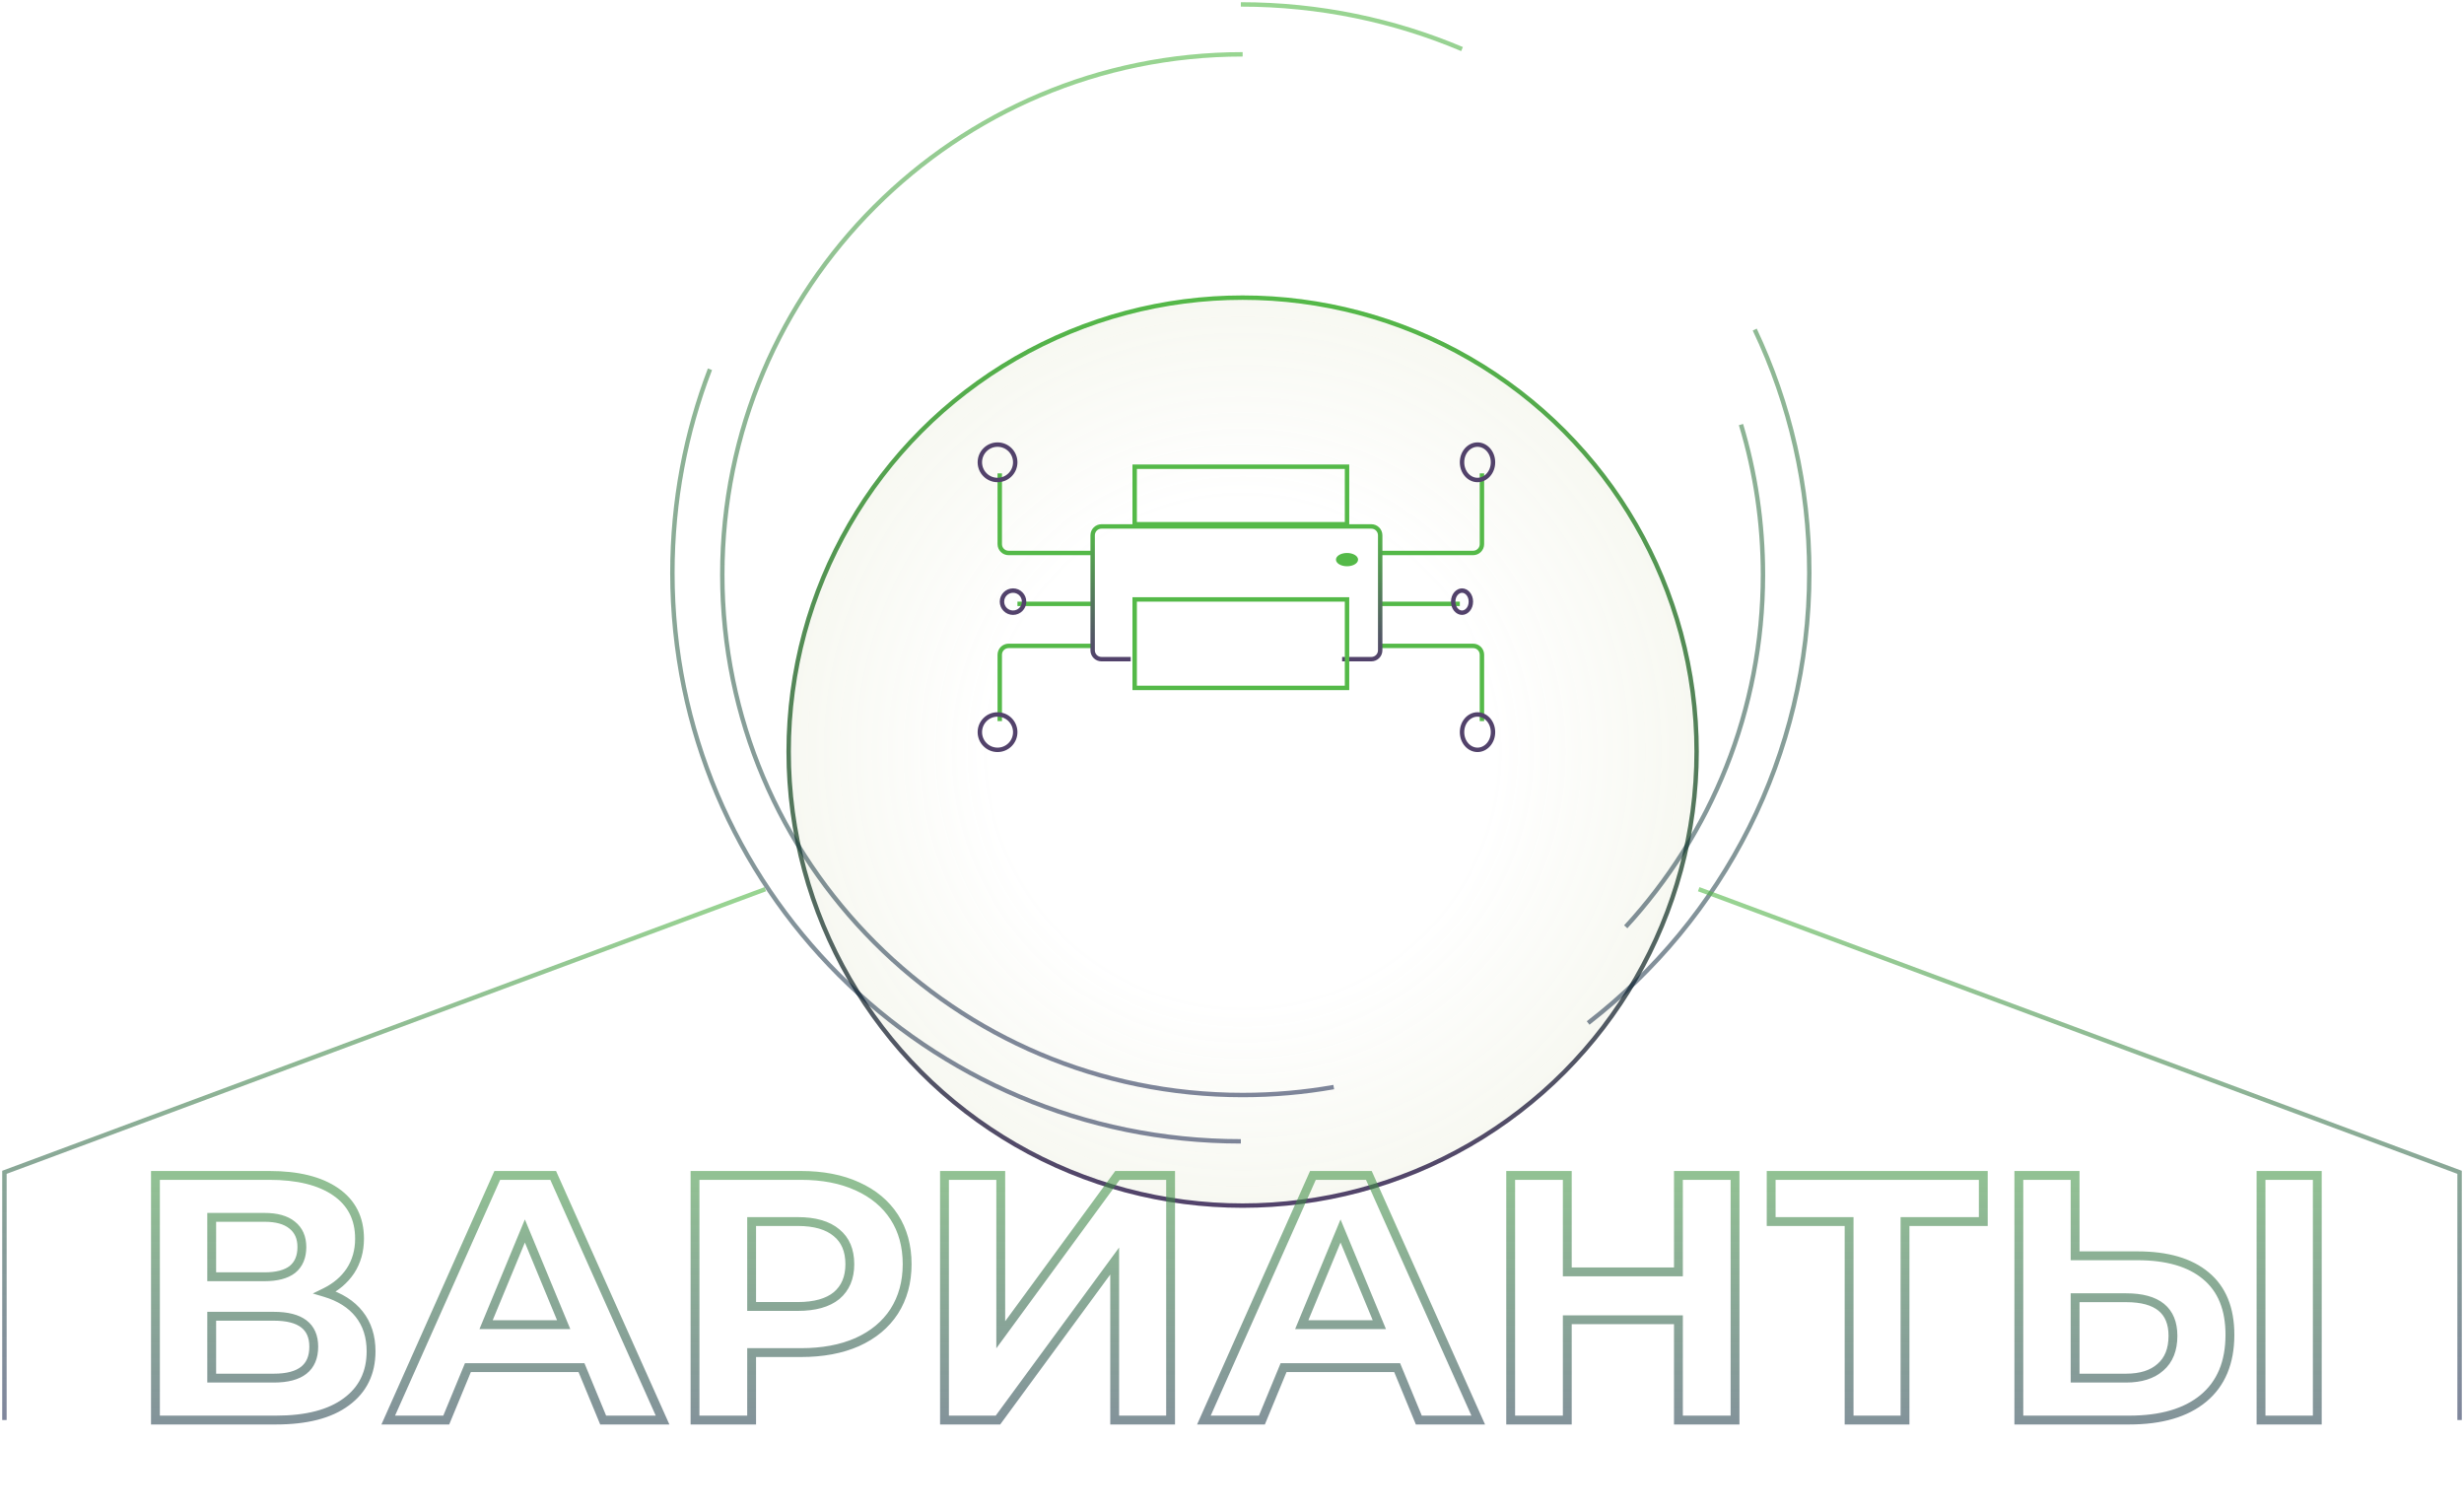 <svg width="557" height="341" viewBox="0 0 557 341" fill="none" xmlns="http://www.w3.org/2000/svg">
<g filter="url(#filter0_d)">
<circle cx="280.903" cy="129.903" r="103.122" fill="url(#paint0_radial)"/>
<circle cx="280.903" cy="129.903" r="102.622" stroke="url(#paint1_linear)"/>
</g>
<path d="M280.903 12.279C215.941 12.279 163.279 64.941 163.279 129.903C163.279 194.865 215.941 247.527 280.903 247.527C287.929 247.527 294.812 246.911 301.5 245.729M393.559 95.973C396.79 106.716 398.526 118.107 398.526 129.903C398.526 160.602 386.766 188.554 367.504 209.5" stroke="url(#paint2_linear)"/>
<path d="M280.5 258C209.531 258 152 200.469 152 129.5C152 113.278 155.006 97.757 160.492 83.466M280.5 1C298.235 1 315.131 4.593 330.5 11.091M359 231.243C389.414 207.742 409 170.909 409 129.5C409 109.82 404.576 91.173 396.668 74.5" stroke="url(#paint3_linear)"/>
<path d="M173 201L1 265V321" stroke="url(#paint4_linear)"/>
<path d="M384 201L556 265V321" stroke="url(#paint5_linear)"/>
<rect x="256.5" y="105.5" width="48" height="13" stroke="#54B948"/>
<ellipse cx="304.5" cy="126.5" rx="2.5" ry="1.5" fill="#54B948"/>
<path d="M247 125H228C226.895 125 226 124.105 226 123V107" stroke="#54B948"/>
<circle cx="225.5" cy="104.5" r="4" stroke="#52426B"/>
<line x1="230" y1="136.5" x2="247" y2="136.5" stroke="#54B948"/>
<circle cx="229" cy="136" r="2.5" stroke="#52426B"/>
<path d="M247 146H228C226.895 146 226 146.895 226 148V163" stroke="#54B948"/>
<circle r="4" transform="matrix(1 0 0 -1 225.5 165.5)" stroke="#52426B"/>
<path d="M312 125H333C334.105 125 335 124.105 335 123V107" stroke="#54B948"/>
<path d="M330.5 104.5C330.5 106.766 332.121 108.5 334 108.5C335.879 108.5 337.5 106.766 337.5 104.5C337.5 102.234 335.879 100.5 334 100.5C332.121 100.5 330.5 102.234 330.5 104.5Z" stroke="#52426B"/>
<line y1="-0.5" x2="18" y2="-0.5" transform="matrix(-1 0 0 1 330 137)" stroke="#54B948"/>
<path d="M328.5 136C328.5 137.47 329.477 138.5 330.5 138.5C331.523 138.5 332.5 137.47 332.5 136C332.5 134.53 331.523 133.5 330.5 133.5C329.477 133.5 328.5 134.53 328.5 136Z" stroke="#52426B"/>
<path d="M312 146H333C334.105 146 335 146.895 335 148V163" stroke="#54B948"/>
<path d="M330.5 165.5C330.5 163.234 332.121 161.5 334 161.5C335.879 161.5 337.5 163.234 337.5 165.5C337.5 167.766 335.879 169.5 334 169.5C332.121 169.5 330.5 167.766 330.5 165.5Z" stroke="#52426B"/>
<path d="M255.603 149H249C247.895 149 247 148.105 247 147V121C247 119.895 247.895 119 249 119H310C311.105 119 312 119.895 312 121V147C312 148.105 311.105 149 310 149H303.397" stroke="url(#paint6_linear)"/>
<rect x="256.5" y="135.5" width="48" height="20" stroke="#54B948"/>
<path d="M73.454 292.165L73.015 291.267L70.711 292.394L73.169 293.124L73.454 292.165ZM81.196 297.063L80.412 297.683H80.412L81.196 297.063ZM78.273 316.892L77.682 316.085L77.677 316.089L78.273 316.892ZM35.139 321H34.139V322H35.139V321ZM35.139 265.7V264.7H34.139V265.7H35.139ZM75.903 269.413L76.472 268.59L75.903 269.413ZM79.221 287.267L80.053 287.822L80.06 287.812L79.221 287.267ZM47.858 288.61H46.858V289.61H47.858V288.61ZM66.107 286.951L66.721 287.74L66.73 287.733L66.739 287.726L66.107 286.951ZM66.028 276.918L65.396 277.693L65.403 277.699L65.41 277.704L66.028 276.918ZM47.858 275.18V274.18H46.858V275.18H47.858ZM47.858 297.537V296.537H46.858V297.537H47.858ZM47.858 311.52H46.858V312.52H47.858V311.52ZM73.169 293.124C76.386 294.079 78.774 295.613 80.412 297.683L81.981 296.443C80.037 293.984 77.263 292.253 73.739 291.206L73.169 293.124ZM80.412 297.683C82.042 299.746 82.882 302.309 82.882 305.437H84.882C84.882 301.929 83.931 298.91 81.981 296.443L80.412 297.683ZM82.882 305.437C82.882 310.037 81.148 313.547 77.682 316.085L78.864 317.699C82.877 314.76 84.882 310.633 84.882 305.437H82.882ZM77.677 316.089C74.23 318.65 69.181 320 62.394 320V322C69.406 322 74.943 320.611 78.869 317.695L77.677 316.089ZM62.394 320H35.139V322H62.394V320ZM36.139 321V265.7H34.139V321H36.139ZM35.139 266.7H60.893V264.7H35.139V266.7ZM60.893 266.7C67.207 266.7 71.983 267.919 75.335 270.236L76.472 268.59C72.661 265.957 67.43 264.7 60.893 264.7V266.7ZM75.335 270.236C78.629 272.513 80.275 275.725 80.275 279.999H82.275C82.275 275.109 80.34 271.264 76.472 268.59L75.335 270.236ZM80.275 279.999C80.275 282.562 79.637 284.792 78.383 286.722L80.06 287.812C81.544 285.529 82.275 282.913 82.275 279.999H80.275ZM78.389 286.712C77.129 288.602 75.35 290.124 73.015 291.267L73.894 293.063C76.509 291.783 78.575 290.04 80.053 287.822L78.389 286.712ZM47.858 289.61H59.787V287.61H47.858V289.61ZM59.787 289.61C62.686 289.61 65.05 289.04 66.721 287.74L65.493 286.162C64.32 287.074 62.471 287.61 59.787 287.61V289.61ZM66.739 287.726C68.442 286.338 69.24 284.339 69.24 281.895H67.24C67.24 283.875 66.616 285.246 65.475 286.176L66.739 287.726ZM69.24 281.895C69.24 279.481 68.4 277.51 66.646 276.132L65.41 277.704C66.605 278.643 67.24 279.99 67.24 281.895H69.24ZM66.66 276.143C64.99 274.782 62.647 274.18 59.787 274.18V276.18C62.405 276.18 64.222 276.736 65.396 277.693L66.66 276.143ZM59.787 274.18H47.858V276.18H59.787V274.18ZM46.858 275.18V288.61H48.858V275.18H46.858ZM61.92 312.52C65.027 312.52 67.541 311.911 69.294 310.527C71.092 309.108 71.926 307.005 71.926 304.41H69.926C69.926 306.555 69.259 308.007 68.055 308.958C66.806 309.944 64.818 310.52 61.92 310.52V312.52ZM71.926 304.41C71.926 301.881 71.084 299.836 69.281 298.46C67.53 297.124 65.021 296.537 61.92 296.537V298.537C64.823 298.537 66.817 299.096 68.068 300.05C69.267 300.966 69.926 302.357 69.926 304.41H71.926ZM61.92 296.537H47.858V298.537H61.92V296.537ZM46.858 297.537V311.52H48.858V297.537H46.858ZM47.858 312.52H61.92V310.52H47.858V312.52ZM131.449 309.15L132.374 308.768L132.118 308.15H131.449V309.15ZM105.774 309.15V308.15H105.106L104.85 308.768L105.774 309.15ZM100.876 321V322H101.545L101.801 321.382L100.876 321ZM87.762 321L86.849 320.593L86.222 322H87.762V321ZM112.41 265.7V264.7H111.761L111.497 265.293L112.41 265.7ZM125.05 265.7L125.963 265.292L125.699 264.7H125.05V265.7ZM149.777 321V322H151.32L150.69 320.592L149.777 321ZM136.347 321L135.423 321.382L135.679 322H136.347V321ZM127.42 299.433V300.433H128.917L128.344 299.05L127.42 299.433ZM118.651 278.261L119.575 277.878L118.651 275.648L117.727 277.878L118.651 278.261ZM109.882 299.433L108.958 299.05L108.386 300.433H109.882V299.433ZM131.449 308.15H105.774V310.15H131.449V308.15ZM104.85 308.768L99.952 320.618L101.801 321.382L106.699 309.532L104.85 308.768ZM100.876 320H87.762V322H100.876V320ZM88.676 321.407L113.324 266.107L111.497 265.293L86.849 320.593L88.676 321.407ZM112.41 266.7H125.05V264.7H112.41V266.7ZM124.137 266.108L148.864 321.408L150.69 320.592L125.963 265.292L124.137 266.108ZM149.777 320H136.347V322H149.777V320ZM137.272 320.618L132.374 308.768L130.525 309.532L135.423 321.382L137.272 320.618ZM128.344 299.05L119.575 277.878L117.727 278.644L126.496 299.816L128.344 299.05ZM117.727 277.878L108.958 299.05L110.806 299.816L119.575 278.644L117.727 277.878ZM109.882 300.433H127.42V298.433H109.882V300.433ZM193.767 268.149L193.352 269.059L193.357 269.061L193.767 268.149ZM202.141 296.431L202.98 296.975L202.984 296.969L202.141 296.431ZM193.767 303.383L194.17 304.298L194.177 304.295L193.767 303.383ZM169.909 305.753V304.753H168.909V305.753H169.909ZM169.909 321V322H170.909V321H169.909ZM157.111 321H156.111V322H157.111V321ZM157.111 265.7V264.7H156.111V265.7H157.111ZM189.106 292.876L189.738 293.651L189.744 293.646L189.75 293.641L189.106 292.876ZM189.106 278.656L188.462 279.421L188.468 279.426L188.474 279.431L189.106 278.656ZM169.909 276.128V275.128H168.909V276.128H169.909ZM169.909 295.325H168.909V296.325H169.909V295.325ZM181.048 266.7C185.837 266.7 189.929 267.498 193.352 269.059L194.182 267.239C190.442 265.534 186.055 264.7 181.048 264.7V266.7ZM193.357 269.061C196.836 270.624 199.47 272.823 201.302 275.645L202.98 274.557C200.915 271.375 197.965 268.939 194.177 267.237L193.357 269.061ZM201.302 275.645C203.131 278.462 204.064 281.822 204.064 285.766H206.064C206.064 281.494 205.048 277.744 202.98 274.557L201.302 275.645ZM204.064 285.766C204.064 289.654 203.132 293.018 201.298 295.893L202.984 296.969C205.047 293.735 206.064 289.988 206.064 285.766H204.064ZM201.302 295.887C199.47 298.709 196.836 300.908 193.357 302.471L194.177 304.295C197.965 302.593 200.915 300.157 202.98 296.975L201.302 295.887ZM193.363 302.468C189.937 303.98 185.841 304.753 181.048 304.753V306.753C186.051 306.753 190.434 305.946 194.17 304.298L193.363 302.468ZM181.048 304.753H169.909V306.753H181.048V304.753ZM168.909 305.753V321H170.909V305.753H168.909ZM169.909 320H157.111V322H169.909V320ZM158.111 321V265.7H156.111V321H158.111ZM157.111 266.7H181.048V264.7H157.111V266.7ZM180.337 296.325C184.303 296.325 187.489 295.485 189.738 293.651L188.474 292.101C186.72 293.532 184.06 294.325 180.337 294.325V296.325ZM189.75 293.641C192.016 291.733 193.108 289.061 193.108 285.766H191.108C191.108 288.581 190.199 290.648 188.462 292.111L189.75 293.641ZM193.108 285.766C193.108 282.426 192.02 279.743 189.738 277.881L188.474 279.431C190.195 280.835 191.108 282.892 191.108 285.766H193.108ZM189.75 277.891C187.5 275.997 184.31 275.128 180.337 275.128V277.128C184.053 277.128 186.709 277.945 188.462 279.421L189.75 277.891ZM180.337 275.128H169.909V277.128H180.337V275.128ZM168.909 276.128V295.325H170.909V276.128H168.909ZM169.909 296.325H180.337V294.325H169.909V296.325ZM213.506 265.7V264.7H212.506V265.7H213.506ZM226.225 265.7H227.225V264.7H226.225V265.7ZM226.225 301.724H225.225V304.782L227.032 302.315L226.225 301.724ZM252.611 265.7V264.7H252.104L251.805 265.109L252.611 265.7ZM264.619 265.7H265.619V264.7H264.619V265.7ZM264.619 321V322H265.619V321H264.619ZM251.979 321H250.979V322H251.979V321ZM251.979 285.055H252.979V282.003L251.173 284.463L251.979 285.055ZM225.593 321V322H226.1L226.399 321.592L225.593 321ZM213.506 321H212.506V322H213.506V321ZM213.506 266.7H226.225V264.7H213.506V266.7ZM225.225 265.7V301.724H227.225V265.7H225.225ZM227.032 302.315L253.418 266.291L251.805 265.109L225.419 301.133L227.032 302.315ZM252.611 266.7H264.619V264.7H252.611V266.7ZM263.619 265.7V321H265.619V265.7H263.619ZM264.619 320H251.979V322H264.619V320ZM252.979 321V285.055H250.979V321H252.979ZM251.173 284.463L224.787 320.408L226.399 321.592L252.785 285.647L251.173 284.463ZM225.593 320H213.506V322H225.593V320ZM214.506 321V265.7H212.506V321H214.506ZM315.834 309.15L316.758 308.768L316.503 308.15H315.834V309.15ZM290.159 309.15V308.15H289.49L289.235 308.768L290.159 309.15ZM285.261 321V322H285.93L286.185 321.382L285.261 321ZM272.147 321L271.234 320.593L270.607 322H272.147V321ZM296.795 265.7V264.7H296.146L295.882 265.293L296.795 265.7ZM309.435 265.7L310.348 265.292L310.083 264.7H309.435V265.7ZM334.162 321V322H335.705L335.075 320.592L334.162 321ZM320.732 321L319.808 321.382L320.063 322H320.732V321ZM311.805 299.433V300.433H313.302L312.729 299.05L311.805 299.433ZM303.036 278.261L303.96 277.878L303.036 275.648L302.112 277.878L303.036 278.261ZM294.267 299.433L293.343 299.05L292.771 300.433H294.267V299.433ZM315.834 308.15H290.159V310.15H315.834V308.15ZM289.235 308.768L284.337 320.618L286.185 321.382L291.083 309.532L289.235 308.768ZM285.261 320H272.147V322H285.261V320ZM273.061 321.407L297.709 266.107L295.882 265.293L271.234 320.593L273.061 321.407ZM296.795 266.7H309.435V264.7H296.795V266.7ZM308.522 266.108L333.249 321.408L335.075 320.592L310.348 265.292L308.522 266.108ZM334.162 320H320.732V322H334.162V320ZM321.656 320.618L316.758 308.768L314.91 309.532L319.808 321.382L321.656 320.618ZM312.729 299.05L303.96 277.878L302.112 278.644L310.881 299.816L312.729 299.05ZM302.112 277.878L293.343 299.05L295.191 299.816L303.96 278.644L302.112 277.878ZM294.267 300.433H311.805V298.433H294.267V300.433ZM392.214 265.7H393.214V264.7H392.214V265.7ZM392.214 321V322H393.214V321H392.214ZM379.416 321H378.416V322H379.416V321ZM379.416 298.327H380.416V297.327H379.416V298.327ZM354.294 298.327V297.327H353.294V298.327H354.294ZM354.294 321V322H355.294V321H354.294ZM341.496 321H340.496V322H341.496V321ZM341.496 265.7V264.7H340.496V265.7H341.496ZM354.294 265.7H355.294V264.7H354.294V265.7ZM354.294 287.504H353.294V288.504H354.294V287.504ZM379.416 287.504V288.504H380.416V287.504H379.416ZM379.416 265.7V264.7H378.416V265.7H379.416ZM391.214 265.7V321H393.214V265.7H391.214ZM392.214 320H379.416V322H392.214V320ZM380.416 321V298.327H378.416V321H380.416ZM379.416 297.327H354.294V299.327H379.416V297.327ZM353.294 298.327V321H355.294V298.327H353.294ZM354.294 320H341.496V322H354.294V320ZM342.496 321V265.7H340.496V321H342.496ZM341.496 266.7H354.294V264.7H341.496V266.7ZM353.294 265.7V287.504H355.294V265.7H353.294ZM354.294 288.504H379.416V286.504H354.294V288.504ZM380.416 287.504V265.7H378.416V287.504H380.416ZM379.416 266.7H392.214V264.7H379.416V266.7ZM448.334 276.128V277.128H449.334V276.128H448.334ZM430.638 276.128V275.128H429.638V276.128H430.638ZM430.638 321V322H431.638V321H430.638ZM417.998 321H416.998V322H417.998V321ZM417.998 276.128H418.998V275.128H417.998V276.128ZM400.381 276.128H399.381V277.128H400.381V276.128ZM400.381 265.7V264.7H399.381V265.7H400.381ZM448.334 265.7H449.334V264.7H448.334V265.7ZM448.334 275.128H430.638V277.128H448.334V275.128ZM429.638 276.128V321H431.638V276.128H429.638ZM430.638 320H417.998V322H430.638V320ZM418.998 321V276.128H416.998V321H418.998ZM417.998 275.128H400.381V277.128H417.998V275.128ZM401.381 276.128V265.7H399.381V276.128H401.381ZM400.381 266.7H448.334V264.7H400.381V266.7ZM447.334 265.7V276.128H449.334V265.7H447.334ZM498.635 288.373L497.992 289.139L497.998 289.144L498.635 288.373ZM498.082 316.102L498.719 316.873L498.72 316.872L498.082 316.102ZM456.37 321H455.37V322H456.37V321ZM456.37 265.7V264.7H455.37V265.7H456.37ZM469.089 265.7H470.089V264.7H469.089V265.7ZM469.089 283.87H468.089V284.87H469.089V283.87ZM488.365 309.071L487.712 308.313L487.702 308.322L488.365 309.071ZM469.089 293.35V292.35H468.089V293.35H469.089ZM469.089 311.52H468.089V312.52H469.089V311.52ZM511.117 265.7V264.7H510.117V265.7H511.117ZM523.836 265.7H524.836V264.7H523.836V265.7ZM523.836 321V322H524.836V321H523.836ZM511.117 321H510.117V322H511.117V321ZM483.151 284.87C489.759 284.87 494.656 286.343 497.992 289.139L499.277 287.607C495.451 284.399 490.025 282.87 483.151 282.87V284.87ZM497.998 289.144C501.345 291.909 503.086 296.042 503.086 301.724H505.086C505.086 295.609 503.192 290.841 499.271 287.602L497.998 289.144ZM503.086 301.724C503.086 307.761 501.17 312.243 497.443 315.332L498.72 316.872C502.999 313.325 505.086 308.222 505.086 301.724H503.086ZM497.444 315.331C493.735 318.398 488.41 320 481.334 320V322C488.688 322 494.529 320.337 498.719 316.873L497.444 315.331ZM481.334 320H456.37V322H481.334V320ZM457.37 321V265.7H455.37V321H457.37ZM456.37 266.7H469.089V264.7H456.37V266.7ZM468.089 265.7V283.87H470.089V265.7H468.089ZM469.089 284.87H483.151V282.87H469.089V284.87ZM480.623 312.52C484.099 312.52 486.946 311.663 489.028 309.82L487.702 308.322C486.096 309.744 483.782 310.52 480.623 310.52V312.52ZM489.017 309.829C491.186 307.961 492.209 305.283 492.209 301.961H490.209C490.209 304.854 489.335 306.915 487.712 308.313L489.017 309.829ZM492.209 301.961C492.209 298.876 491.25 296.4 489.193 294.727C487.175 293.086 484.261 292.35 480.623 292.35V294.35C484.041 294.35 486.42 295.049 487.931 296.279C489.403 297.475 490.209 299.306 490.209 301.961H492.209ZM480.623 292.35H469.089V294.35H480.623V292.35ZM468.089 293.35V311.52H470.089V293.35H468.089ZM469.089 312.52H480.623V310.52H469.089V312.52ZM511.117 266.7H523.836V264.7H511.117V266.7ZM522.836 265.7V321H524.836V265.7H522.836ZM523.836 320H511.117V322H523.836V320ZM512.117 321V265.7H510.117V321H512.117Z" fill="url(#paint7_linear)"/>
<defs>
<filter id="filter0_d" x="142.781" y="26.78" width="276.245" height="281.245" filterUnits="userSpaceOnUse" color-interpolation-filters="sRGB">
<feFlood flood-opacity="0" result="BackgroundImageFix"/>
<feColorMatrix in="SourceAlpha" type="matrix" values="0 0 0 0 0 0 0 0 0 0 0 0 0 0 0 0 0 0 127 0"/>
<feOffset dy="40"/>
<feGaussianBlur stdDeviation="17.5"/>
<feColorMatrix type="matrix" values="0 0 0 0 0.898 0 0 0 0 0.898 0 0 0 0 0.898 0 0 0 1 0"/>
<feBlend mode="normal" in2="BackgroundImageFix" result="effect1_dropShadow"/>
<feBlend mode="normal" in="SourceGraphic" in2="effect1_dropShadow" result="shape"/>
</filter>
<radialGradient id="paint0_radial" cx="0" cy="0" r="1" gradientUnits="userSpaceOnUse" gradientTransform="translate(280.903 129.903) rotate(90) scale(103.122)">
<stop offset="0.552" stop-color="white"/>
<stop offset="1" stop-color="#F7F8F1" stop-opacity="0.95"/>
</radialGradient>
<linearGradient id="paint1_linear" x1="280.903" y1="26.78" x2="280.903" y2="233.025" gradientUnits="userSpaceOnUse">
<stop stop-color="#54B948"/>
<stop offset="1" stop-color="#52426B"/>
</linearGradient>
<linearGradient id="paint2_linear" x1="280.903" y1="12.279" x2="280.903" y2="247.527" gradientUnits="userSpaceOnUse">
<stop stop-color="#54B948" stop-opacity="0.6"/>
<stop offset="1" stop-color="#000D3A" stop-opacity="0.5"/>
</linearGradient>
<linearGradient id="paint3_linear" x1="280.5" y1="1" x2="280.5" y2="258" gradientUnits="userSpaceOnUse">
<stop stop-color="#54B948" stop-opacity="0.6"/>
<stop offset="1" stop-color="#000D3A" stop-opacity="0.5"/>
</linearGradient>
<linearGradient id="paint4_linear" x1="87" y1="201" x2="87" y2="321" gradientUnits="userSpaceOnUse">
<stop stop-color="#54B948" stop-opacity="0.6"/>
<stop offset="1" stop-color="#000D3A" stop-opacity="0.5"/>
</linearGradient>
<linearGradient id="paint5_linear" x1="470" y1="201" x2="470" y2="321" gradientUnits="userSpaceOnUse">
<stop stop-color="#54B948" stop-opacity="0.6"/>
<stop offset="1" stop-color="#000D3A" stop-opacity="0.5"/>
</linearGradient>
<linearGradient id="paint6_linear" x1="279.5" y1="119" x2="279.5" y2="149" gradientUnits="userSpaceOnUse">
<stop stop-color="#54B948"/>
<stop offset="1" stop-color="#52426B"/>
</linearGradient>
<linearGradient id="paint7_linear" x1="279.5" y1="245" x2="279.5" y2="341" gradientUnits="userSpaceOnUse">
<stop stop-color="#54B948" stop-opacity="0.6"/>
<stop offset="1" stop-color="#000D3A" stop-opacity="0.5"/>
</linearGradient>
</defs>
</svg>
